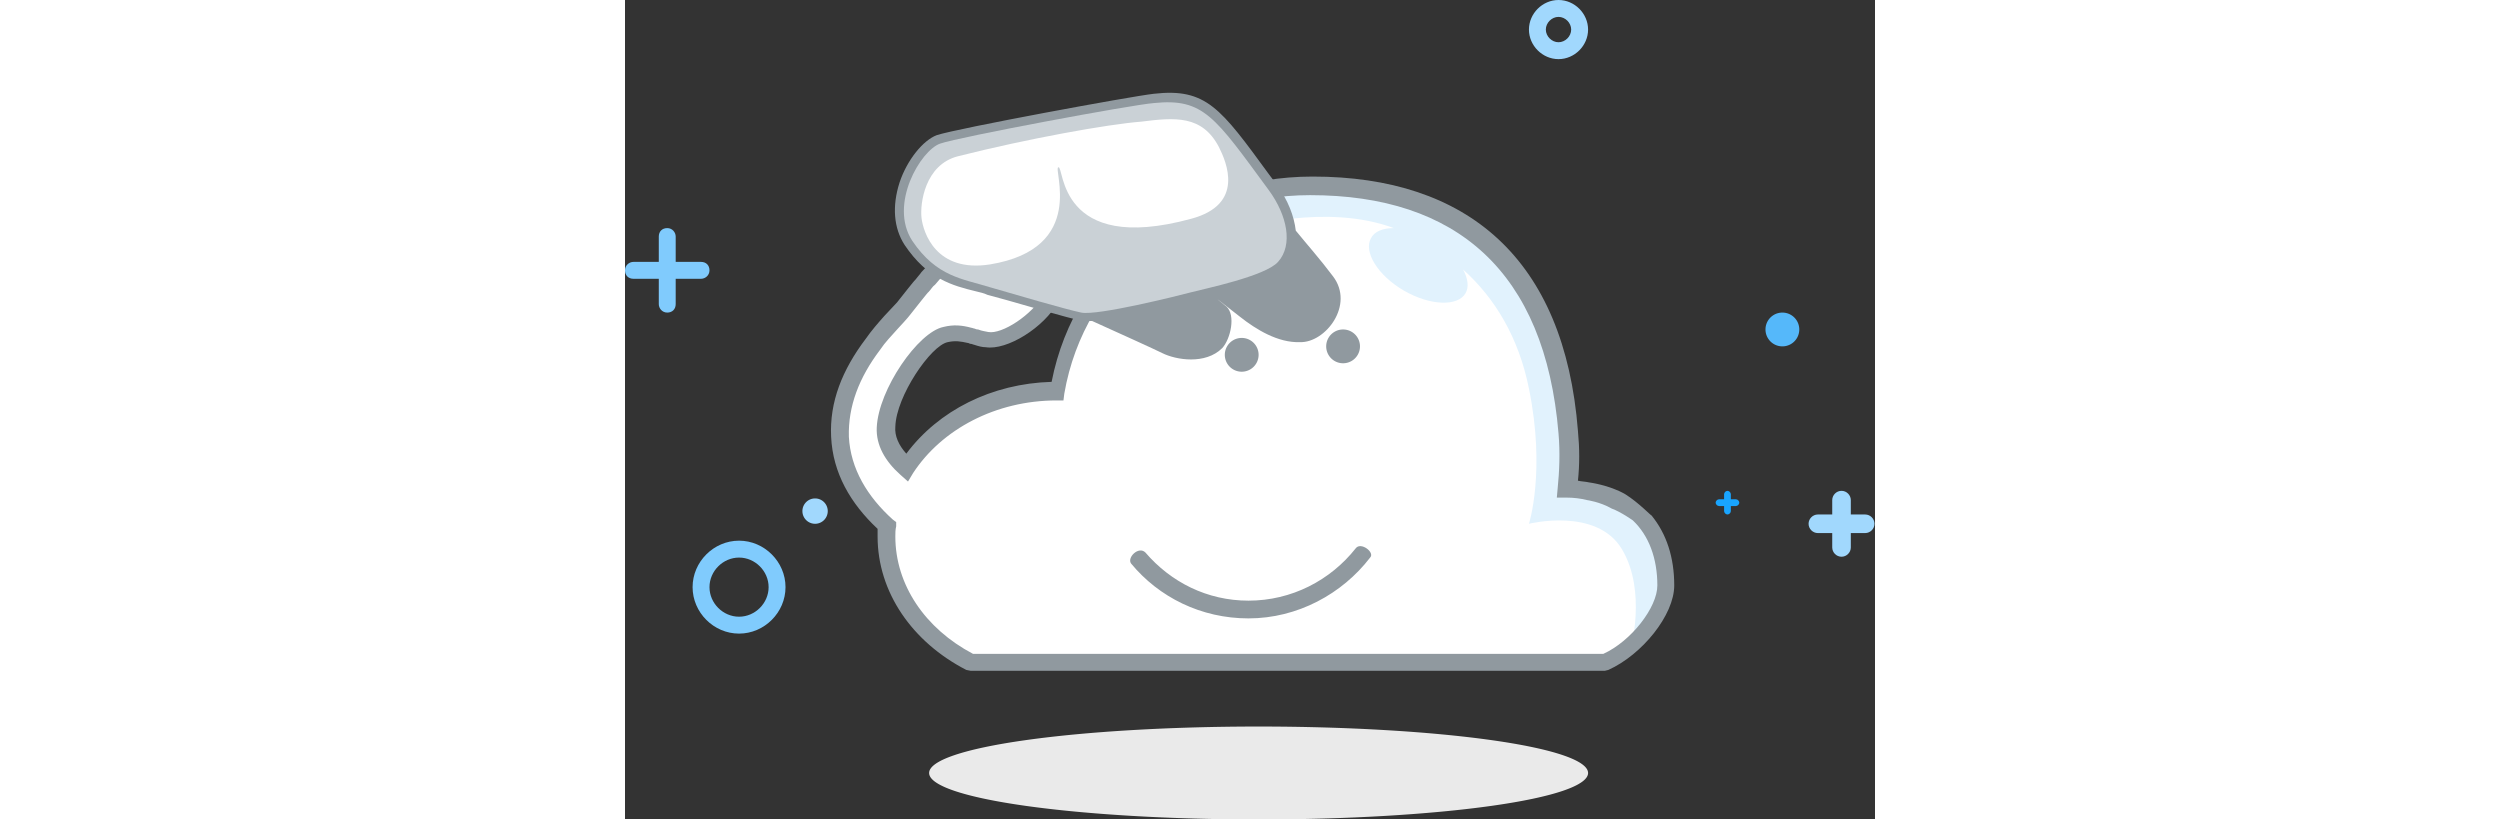 <?xml version="1.0" standalone="no"?><!DOCTYPE svg PUBLIC "-//W3C//DTD SVG 1.1//EN" "http://www.w3.org/Graphics/SVG/1.1/DTD/svg11.dtd"><svg class="icon" height="512" viewBox="0 0 1562 1024" version="1.1" xmlns="http://www.w3.org/2000/svg"><rect x="0" y="0" width="1562" height="1024" fill="#333333" stroke="none"/><path d="M380.041 965.938a411.711 58.062 0 1 0 823.423 0 411.711 58.062 0 1 0-823.423 0Z" fill="#EAEAEA" /><path d="M1446.268 411.711m-21.113 0a21.113 21.113 0 1 0 42.227 0 21.113 21.113 0 1 0-42.227 0Z" fill="#55B8FA" /><path d="M237.526 638.68m-15.835 0a15.835 15.835 0 1 0 31.67 0 15.835 15.835 0 1 0-31.67 0Z" fill="#A1D8FD" /><path d="M179.464 733.691c0-20.058-16.891-36.948-36.948-36.948s-36.948 16.891-36.948 36.948 16.891 36.948 36.948 36.948 36.948-16.891 36.948-36.948z m-95.01 0c0-31.67 26.392-58.062 58.062-58.062s58.062 26.392 58.062 58.062-26.392 58.062-58.062 58.062-58.062-26.392-58.062-58.062z" fill="#80CBFD" /><path d="M1203.464 36.948c0-20.058-16.891-36.948-36.948-36.948s-36.948 16.891-36.948 36.948 16.891 36.948 36.948 36.948 36.948-16.891 36.948-36.948z m-52.784 0c0-8.445 7.39-15.835 15.835-15.835s15.835 7.39 15.835 15.835-7.39 15.835-15.835 15.835-15.835-7.39-15.835-15.835zM1508.553 642.903h-17.946c-6.334 0-11.612 5.278-11.612 11.612 0 6.334 5.278 11.612 11.612 11.612h17.946v17.946c0 6.334 5.278 11.612 11.612 11.612 6.334 0 11.612-5.278 11.612-11.612v-17.946h17.946c6.334 0 11.612-5.278 11.612-11.612 0-6.334-5.278-11.612-11.612-11.612h-17.946v-17.946c0-6.334-5.278-11.612-11.612-11.612-6.334 0-11.612 5.278-11.612 11.612v17.946z" fill="#A1D8FD" /><path d="M1373.427 623.901h-6.334c-2.111 0-4.223 2.111-4.223 4.223s2.111 4.223 4.223 4.223h6.334v6.334c0 2.111 2.111 4.223 4.223 4.223s4.223-2.111 4.223-4.223v-6.334h6.334c2.111 0 4.223-2.111 4.223-4.223s-2.111-4.223-4.223-4.223h-6.334v-6.334c0-2.111-2.111-4.223-4.223-4.223s-4.223 2.111-4.223 4.223v6.334z" fill="#19A5FF" /><path d="M42.227 327.258h-31.67c-5.278 0-10.557 4.223-10.557 10.557s4.223 10.557 10.557 10.557h31.67v31.67c0 5.278 4.223 10.557 10.557 10.557s10.557-4.223 10.557-10.557v-31.67h31.67c5.278 0 10.557-4.223 10.557-10.557s-4.223-10.557-10.557-10.557h-31.67v-31.67c0-5.278-4.223-10.557-10.557-10.557s-10.557 4.223-10.557 10.557v31.67z" fill="#80CBFD" /><path d="M1266.804 642.903c24.28 23.225 33.781 57.006 33.781 89.732 0 33.781-38.004 79.175-76.008 96.066h-792.808c-63.34-31.67-105.567-89.732-105.567-157.295 0-4.223 0-9.501 1.056-13.724-23.225-20.058-55.951-59.118-58.062-110.845-3.167-81.287 64.396-141.46 80.231-160.462 15.835-19.002 40.115-54.895 57.006-64.396s143.571 21.113 125.625 51.728c-17.946 30.614-60.173 54.895-80.231 51.728-20.058-3.167-28.503-10.557-51.728-6.334s-72.841 68.619-74.953 115.068c-1.056 21.113 12.668 38.004 26.392 50.672 36.948-57.006 107.678-95.01 188.965-95.01 26.392-154.128 160.462-256.528 317.757-256.528 167.852 0 302.977 80.231 320.924 308.256 2.111 25.336 1.056 48.561-1.056 70.73 10.557 0 20.058 2.111 28.503 3.167l31.67 12.668 28.503 14.779z" fill="#FFFFFF" /><path d="M1214.021 612.289h-31.67s10.557-158.351-42.227-232.247-105.567-147.794-263.918-147.794-137.237 31.67-137.237 31.67l31.67 21.113s105.567-31.67 190.021 0c-13.724 0-24.28 4.223-28.503 12.668-9.501 16.891 8.445 46.449 41.171 65.452 32.726 19.002 67.563 20.058 77.064 3.167 4.223-7.39 3.167-17.946-3.167-29.559 40.115 35.893 69.674 85.509 82.342 148.849 21.113 103.456 0 168.907 0 168.907s84.454-21.113 116.124 31.67 10.557 126.68 10.557 126.68 42.227-31.67 42.227-73.897-31.67-95.01-31.67-95.01-7.39-10.557-23.225-20.058c-11.612-7.39-29.559-11.612-29.559-11.612z" fill="#E1F2FD" /><path d="M931.101 696.742c-34.837 45.394-90.788 76.008-152.016 76.008-59.118 0-111.901-26.392-146.738-68.619-5.278-7.39 9.501-22.169 17.946-13.724 31.67 36.948 77.064 60.173 128.792 60.173 53.839 0 102.4-25.336 134.07-65.452 6.334-8.445 24.28 5.278 17.946 11.612z" fill="#90999F" /><path d="M1249.913 617.567c-20.058-11.612-45.394-14.779-45.394-14.779-4.223-1.056-9.501-1.056-13.724-2.111 2.111-20.058 2.111-40.115 0-62.285-16.891-215.357-138.293-317.757-331.48-317.757-161.518 0-296.643 104.511-326.202 256.528-74.953 2.111-141.46 35.893-181.575 89.732-9.501-10.557-14.779-22.169-13.724-33.781 1.056-38.004 44.338-101.344 65.452-105.567 9.501-2.111 15.835-1.056 25.336 1.056 1.056 0 2.111 1.056 3.167 1.056 2.111 0 3.167 1.056 4.223 1.056 6.334 2.111 10.557 3.167 14.779 3.167 26.392 4.223 72.841-24.28 90.788-57.006 7.39-12.668 1.056-25.336-12.668-35.893-10.557-7.39-25.336-13.724-43.282-20.058-34.837-11.612-71.786-16.891-84.454-9.501-8.445 5.278-17.946 14.779-30.614 28.503-2.111 3.167-5.278 6.334-8.445 10.557 1.056-2.111-17.946 22.169-22.169 27.447-2.111 2.111-14.779 15.835-15.835 16.891-8.445 9.501-15.835 17.946-23.225 28.503-29.559 39.06-45.394 79.175-43.282 122.458 2.111 45.394 24.28 83.398 58.062 115.068v9.501c0 69.674 43.282 131.959 110.845 166.796l5.278 1.056h792.808l4.223-1.056c42.227-19.002 82.342-68.619 82.342-105.567 0-34.837-9.501-64.396-28.503-87.621 0 1.056-15.835-15.835-32.726-26.392z m9.501 32.726c20.058 19.002 30.614 47.505 30.614 81.287 0 27.447-32.726 69.674-67.563 85.509h-787.53c-60.173-31.67-97.122-86.565-97.122-146.738 0-4.223 0-8.445 1.056-12.668v-5.278l-4.223-3.167c-31.67-28.503-52.784-63.34-54.895-103.456-1.056-38.004 12.668-73.897 39.06-108.734 6.334-9.501 13.724-16.891 22.169-26.392 1.056-1.056 13.724-14.779 15.835-17.946 4.223-5.278 23.225-29.559 22.169-27.447 3.167-3.167 5.278-7.39 8.445-9.501 10.557-12.668 19.002-21.113 24.28-24.28 4.223-2.111 38.004 2.111 67.563 11.612 15.835 5.278 29.559 11.612 36.948 16.891 4.223 3.167 6.334 5.278 7.39 7.39-14.779 26.392-52.784 50.672-69.674 47.505-4.223-1.056-7.39-1.056-12.668-3.167-1.056 0-2.111 0-4.223-1.056-1.056 0-3.167-1.056-4.223-1.056-11.612-3.167-22.169-4.223-34.837-1.056-31.67 6.334-81.287 78.12-83.398 125.625-1.056 22.169 10.557 42.227 29.559 59.118l9.501 8.445 6.334-10.557c35.893-54.895 103.456-90.788 179.464-90.788h8.445l1.056-8.445c25.336-146.738 153.072-248.082 307.2-248.082 182.631 0 293.476 95.01 310.367 297.699 2.111 24.28 1.056 47.505-1.056 68.619l-1.056 11.612h11.612c9.501 0 17.946 1.056 26.392 3.167 0 0 15.835 2.111 30.614 10.557 11.612 4.223 26.392 14.779 26.392 14.779z" fill="#90999F" /><path d="M884.652 345.204c-15.835-21.113-32.726-40.115-46.449-57.006-2.111-17.946-9.501-38.004-24.28-58.062l-9.501-12.668c-60.173-82.342-78.12-107.678-143.571-100.289-28.503 3.167-245.971 43.282-271.307 51.728-16.891 6.334-36.948 30.614-46.449 59.118-9.501 29.559-7.39 57.006 6.334 78.12 28.503 42.227 59.118 50.672 89.732 58.062 4.223 1.056 9.501 2.111 13.724 4.223l23.225 6.334c33.781 9.501 76.008 22.169 91.843 25.336 2.111 0 4.223 1.056 7.39 1.056h8.445c32.726 14.779 77.064 34.837 87.621 40.115 16.891 8.445 53.839 14.779 74.953-6.334 10.557-11.612 16.891-41.171 5.278-51.728-22.169-17.946-7.39-6.334 16.891 12.668 20.058 15.835 47.505 32.726 74.953 31.67 31.67 1.056 68.619-46.449 41.171-82.342z m-188.965-25.336l-188.965 38.004s3.167 3.167 8.445 6.334c-11.612-3.167-23.225-6.334-32.726-9.501l-23.225-6.334c-5.278-1.056-9.501-3.167-14.779-4.223-28.503-7.39-52.784-13.724-77.064-49.616-13.724-21.113-8.445-46.449-4.223-60.173 8.445-25.336 24.28-43.282 32.726-46.449 22.169-7.39 236.47-47.505 267.085-50.672 52.784-5.278 65.452 11.612 124.569 91.843l9.501 12.668v1.056l-101.344 77.064z" fill="#90999F" /><path d="M393.765 179.464c-24.28 8.445-64.396 76.008-34.837 121.402 30.614 45.394 63.34 47.505 97.122 58.062 32.726 9.501 93.955 27.447 114.012 31.67s121.402-21.113 137.237-25.336 92.899-20.058 108.734-38.004c19.002-21.113 11.612-58.062-11.612-89.732-67.563-91.843-81.287-115.068-143.571-108.734-27.447 2.111-242.804 42.227-267.085 50.672z" fill="#CAD1D6" /><path d="M415.934 195.299c-41.171 10.557-47.505 59.118-45.394 77.064 2.111 17.946 17.946 68.619 85.509 58.062 122.458-20.058 78.12-120.346 85.509-121.402 7.39-2.111-1.056 109.79 165.74 64.396 67.563-17.946 44.338-70.73 34.837-89.732-21.113-40.115-54.895-36.948-97.122-31.67-41.171 3.167-141.46 21.113-229.08 43.282z" fill="#FFFFFF" /><path d="M770.639 443.381m-21.113 0a21.113 21.113 0 1 0 42.227 0 21.113 21.113 0 1 0-42.227 0Z" fill="#90999F" /><path d="M897.32 432.825m-21.113 0a21.113 21.113 0 1 0 42.227 0 21.113 21.113 0 1 0-42.227 0Z" fill="#90999F" /></svg>